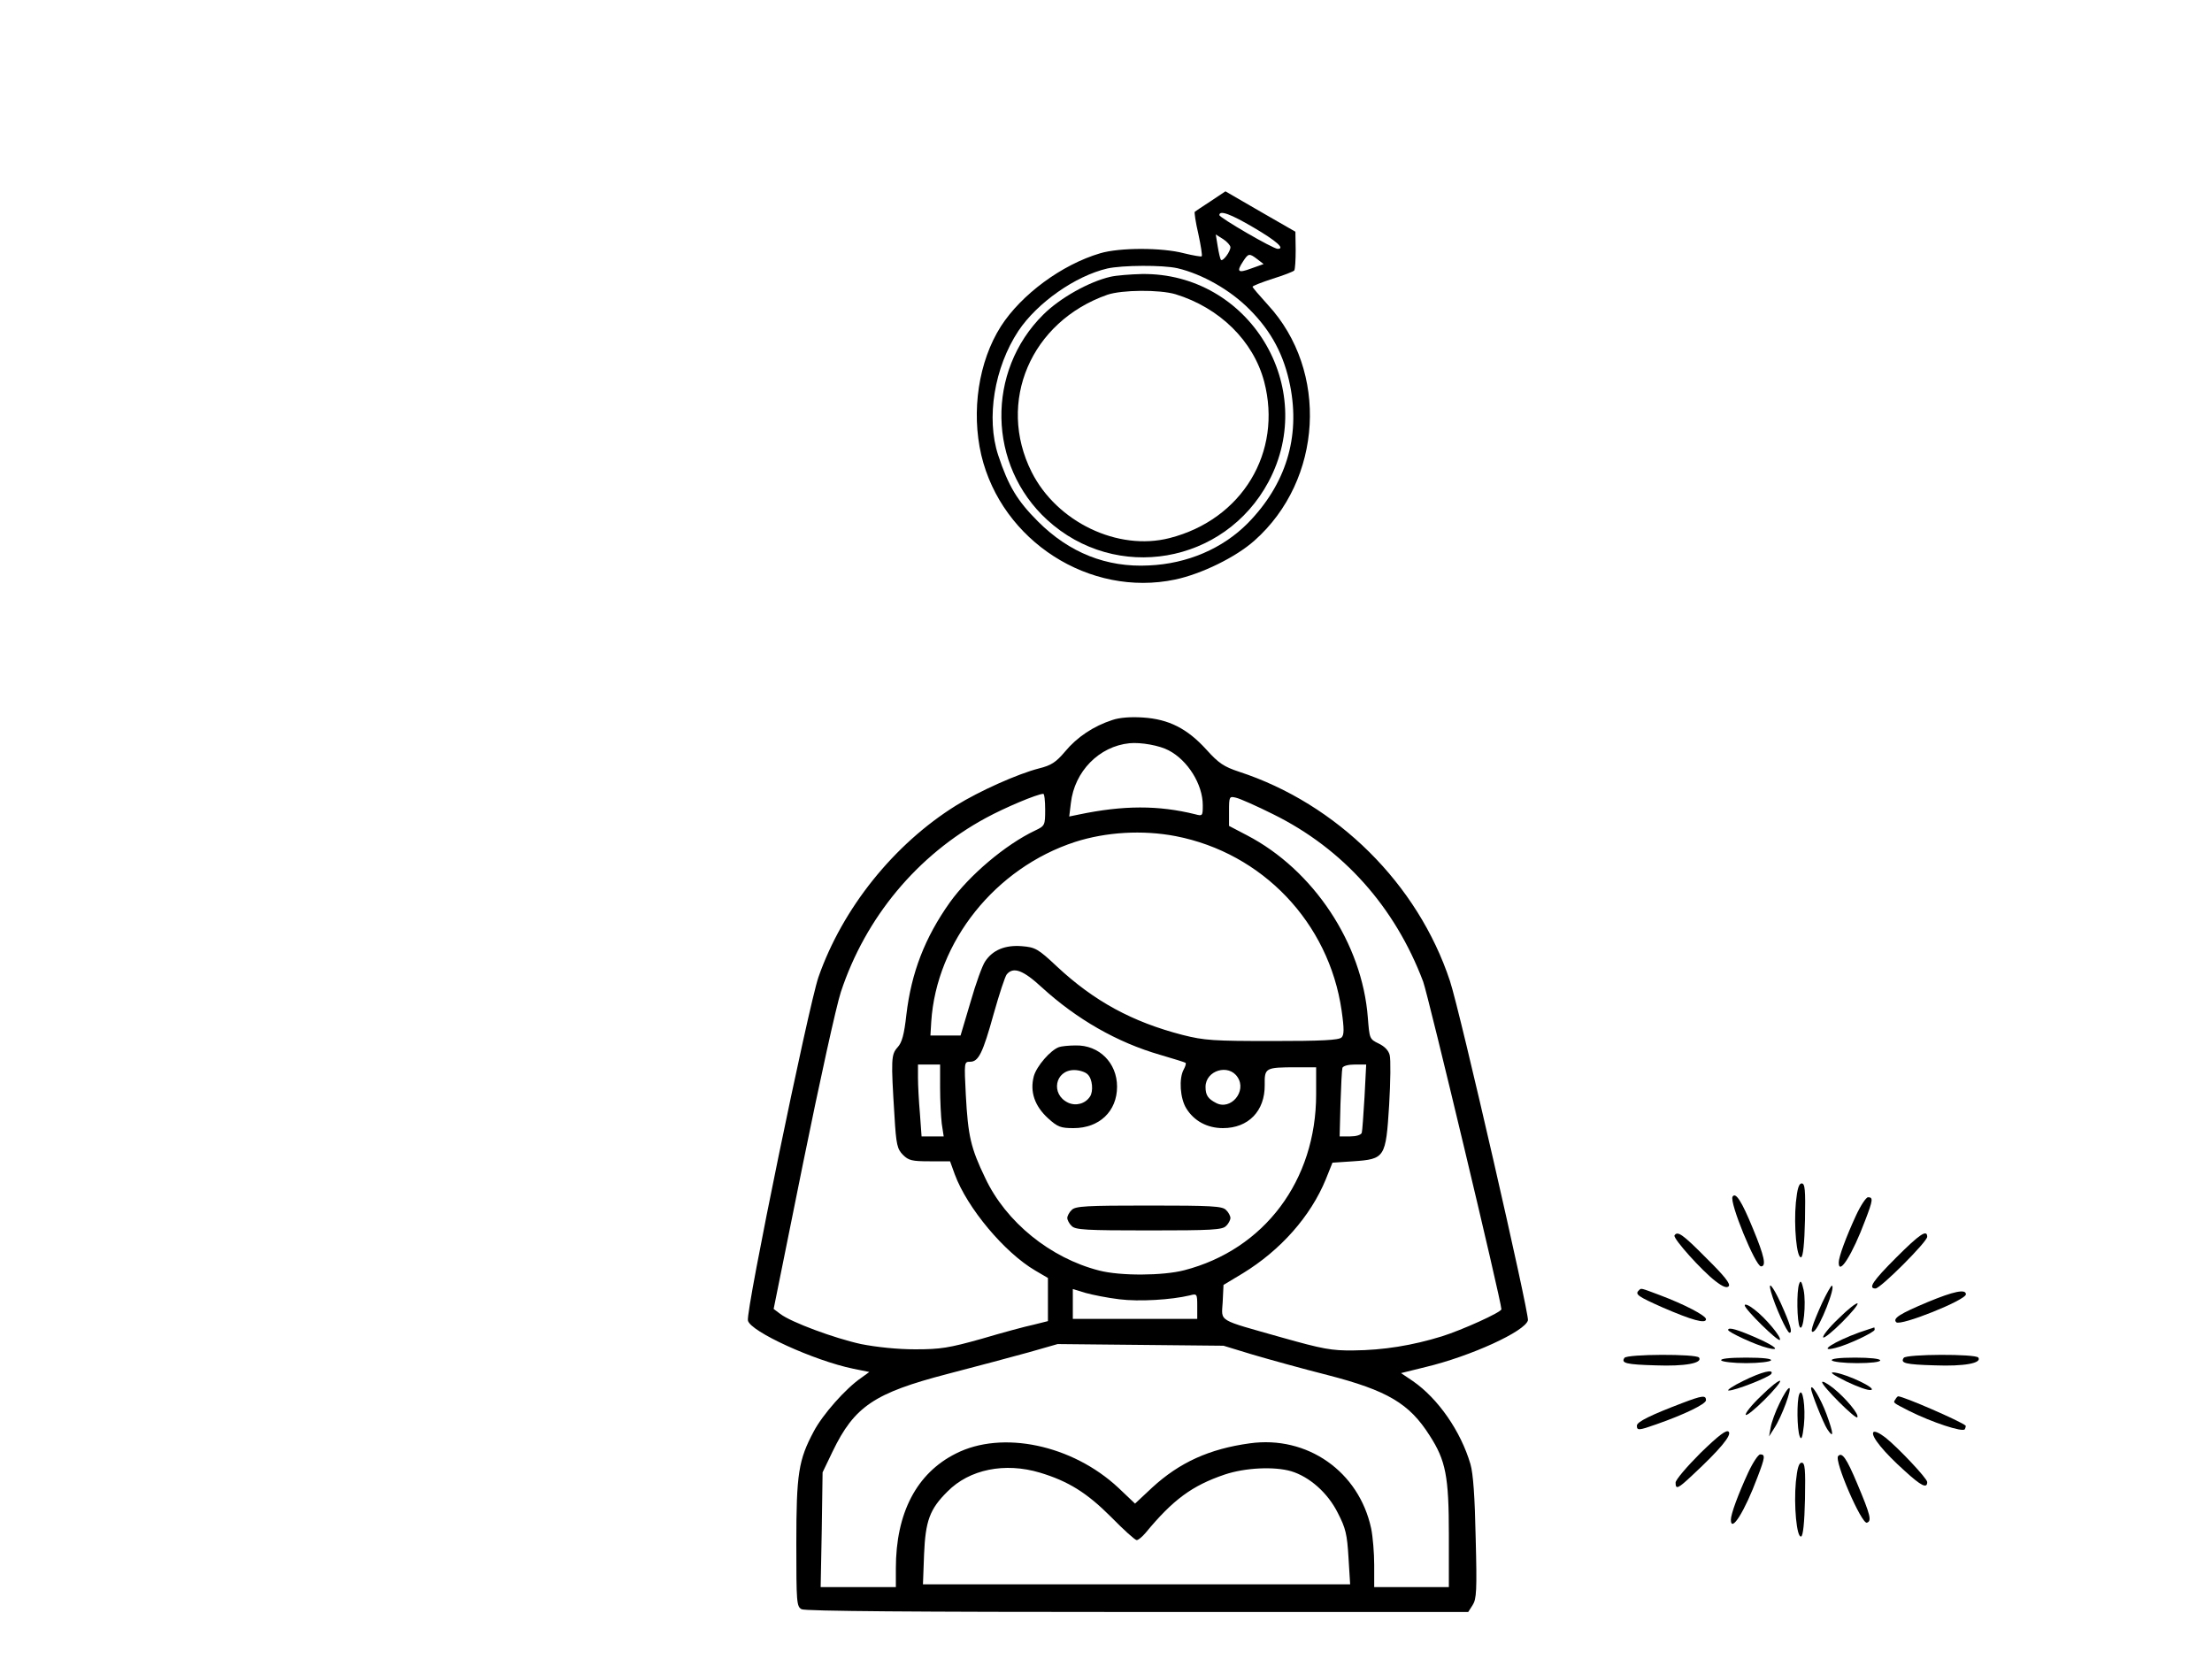 <?xml version="1.0" standalone="no"?>
<!DOCTYPE svg PUBLIC "-//W3C//DTD SVG 20010904//EN"
 "http://www.w3.org/TR/2001/REC-SVG-20010904/DTD/svg10.dtd">
<svg version="1.0" xmlns="http://www.w3.org/2000/svg"
 width="800pt" height="600pt" viewBox="0 0 800 600"
 preserveAspectRatio="xMidYMid meet">

<g transform="translate(0,600) scale(0.1,-0.1)"
fill="#000000" stroke="none">
<path d="M4378 5272 c-29 -19 -55 -36 -57 -38 -2 -2 3 -38 13 -80 9 -42 15
-79 12 -81 -2 -2 -31 3 -64 11 -79 21 -233 21 -303 0 -139 -41 -285 -149 -359
-264 -81 -127 -108 -307 -71 -466 74 -311 392 -515 701 -450 95 20 220 81 287
141 247 219 269 614 48 853 -30 33 -55 62 -55 65 0 3 33 16 73 29 39 12 75 26
78 30 3 5 5 38 5 74 l-1 66 -127 73 -126 73 -54 -36z m156 -95 c82 -48 115
-77 87 -77 -17 0 -211 113 -211 122 0 19 41 4 124 -45z m-84 -71 c0 -16 -27
-52 -34 -46 -3 3 -8 25 -12 49 l-7 43 27 -17 c14 -9 26 -23 26 -29z m98 -44
l22 -17 -45 -16 c-48 -18 -54 -12 -29 26 19 29 22 30 52 7z m-290 -32 c90 -21
192 -79 261 -149 80 -80 125 -166 147 -276 37 -187 -16 -357 -153 -497 -91
-92 -219 -147 -358 -153 -153 -8 -288 46 -401 159 -75 75 -107 128 -144 240
-44 134 -14 317 73 449 68 102 206 199 322 226 54 12 200 13 253 1z"/>
<path d="M4016 4999 c-78 -18 -183 -77 -243 -137 -207 -205 -201 -545 14 -742
249 -228 642 -160 801 138 182 342 -70 756 -458 751 -41 -1 -93 -5 -114 -10z
m235 -63 c160 -49 282 -169 321 -316 67 -256 -80 -499 -342 -566 -187 -48
-408 58 -499 239 -127 253 -3 544 274 641 53 18 188 19 246 2z"/>
<path d="M4023 3396 c-68 -22 -128 -62 -171 -114 -33 -39 -50 -50 -94 -61 -78
-20 -216 -82 -300 -134 -225 -140 -411 -372 -498 -621 -36 -105 -264 -1210
-255 -1242 9 -40 240 -145 380 -174 l59 -12 -29 -21 c-56 -38 -140 -133 -172
-194 -55 -103 -63 -152 -63 -405 0 -214 1 -228 19 -238 13 -7 410 -10 1215
-10 l1196 0 16 25 c14 22 16 52 11 242 -3 149 -9 234 -19 268 -35 119 -117
237 -208 300 l-43 29 89 22 c163 39 360 129 370 169 5 24 -245 1115 -282 1227
-116 351 -408 641 -763 757 -54 18 -73 30 -118 80 -69 76 -136 110 -229 116
-44 3 -85 0 -111 -9z m204 -110 c69 -36 123 -123 123 -198 0 -39 -1 -40 -27
-33 -133 33 -260 33 -422 -1 l-34 -7 6 49 c13 114 102 205 212 216 41 4 109
-8 142 -26z m-447 -214 c0 -57 -1 -59 -37 -76 -107 -51 -237 -161 -308 -260
-90 -127 -139 -253 -157 -406 -8 -72 -16 -101 -32 -118 -23 -26 -24 -42 -11
-248 6 -104 10 -120 31 -141 20 -20 33 -23 96 -23 l74 0 17 -47 c45 -122 180
-283 291 -348 l46 -27 0 -78 0 -78 -52 -13 c-29 -6 -114 -29 -188 -51 -118
-33 -148 -38 -240 -38 -65 0 -140 8 -196 19 -96 21 -253 79 -292 109 l-24 18
107 530 c59 291 120 568 136 616 89 270 277 496 525 630 68 37 184 86 207 87
4 1 7 -25 7 -57z m825 -17 c253 -125 440 -335 542 -605 18 -48 283 -1157 283
-1185 0 -11 -142 -75 -215 -98 -107 -33 -211 -50 -320 -51 -79 -1 -111 5 -260
47 -236 67 -217 55 -213 128 l3 62 70 42 c137 84 245 206 300 340 l24 60 75 5
c115 8 118 13 130 203 5 85 6 166 2 181 -4 17 -19 32 -40 42 -33 16 -33 18
-39 93 -20 269 -197 535 -437 660 l-65 34 0 54 c0 52 1 54 25 48 14 -3 75 -30
135 -60z m-353 -79 c314 -61 554 -313 600 -630 10 -69 9 -89 0 -98 -10 -10
-74 -13 -250 -13 -213 0 -246 2 -325 22 -182 47 -320 122 -455 248 -68 64 -78
69 -126 73 -61 5 -106 -14 -133 -55 -10 -14 -34 -80 -53 -147 l-36 -121 -54 0
-55 0 3 50 c19 290 232 556 520 650 112 36 244 44 364 21z m-484 -547 c126
-115 272 -199 428 -244 48 -14 90 -27 92 -29 2 -3 -1 -13 -7 -24 -18 -33 -13
-104 9 -140 28 -46 76 -72 133 -72 92 0 152 62 151 156 -1 62 2 64 114 64 l72
0 0 -98 c0 -311 -187 -561 -477 -636 -77 -20 -231 -21 -308 -1 -176 45 -337
175 -412 335 -52 108 -62 151 -70 300 -6 118 -6 120 15 120 31 0 46 30 86 174
20 71 41 135 47 142 24 29 60 15 127 -47z m-368 -363 c0 -46 3 -104 6 -130 l7
-46 -40 0 -40 0 -6 83 c-4 45 -7 103 -7 130 l0 47 40 0 40 0 0 -84z m1535 -33
c-4 -65 -8 -124 -10 -130 -3 -8 -21 -13 -42 -13 l-38 0 3 117 c2 65 5 124 7
131 3 7 21 12 45 12 l41 0 -6 -117z m-459 71 c34 -51 -25 -121 -78 -93 -29 15
-38 28 -38 58 0 60 84 85 116 35z m-428 -803 c72 -9 188 -2 255 14 26 7 27 6
27 -39 l0 -46 -225 0 -225 0 0 54 0 54 46 -14 c25 -7 80 -18 122 -23z m482
-200 c58 -17 180 -51 271 -74 217 -56 296 -103 369 -218 59 -91 70 -148 70
-360 l0 -189 -135 0 -135 0 0 80 c0 43 -5 103 -11 132 -44 206 -231 337 -439
308 -146 -20 -254 -69 -353 -160 l-62 -58 -60 57 c-167 156 -421 209 -588 124
-142 -71 -217 -215 -217 -415 l0 -68 -136 0 -136 0 4 208 3 207 36 75 c79 164
151 212 416 281 104 27 235 62 293 78 l105 30 300 -3 300 -3 105 -32z m-769
-427 c103 -31 170 -73 257 -160 45 -46 87 -84 93 -84 6 0 20 12 32 26 99 120
168 171 286 211 74 25 180 30 241 12 66 -20 132 -78 168 -150 29 -56 34 -78
39 -162 l6 -97 -773 0 -772 0 4 108 c5 121 20 164 85 228 79 80 207 106 334
68z"/>
<path d="M3830 2213 c-31 -11 -81 -69 -91 -105 -15 -56 3 -108 51 -152 35 -32
46 -36 93 -36 93 0 157 61 157 150 0 86 -65 151 -150 149 -25 0 -52 -3 -60 -6z
m104 -99 c17 -16 21 -61 8 -80 -17 -26 -51 -35 -79 -22 -64 30 -48 118 22 118
18 0 41 -7 49 -16z"/>
<path d="M3876 1624 c-9 -8 -16 -22 -16 -29 0 -7 7 -21 16 -29 13 -14 53 -16
279 -16 226 0 266 2 279 16 9 8 16 22 16 29 0 7 -7 21 -16 29 -13 14 -53 16
-279 16 -226 0 -266 -2 -279 -16z"/>
<path d="M6495 1651 c-8 -85 3 -203 19 -198 7 2 12 49 14 135 2 109 0 132 -12
132 -10 0 -16 -19 -21 -69z"/>
<path d="M6266 1672 c-12 -20 83 -252 103 -252 20 0 12 37 -29 136 -41 100
-63 134 -74 116z"/>
<path d="M6712 1603 c-36 -78 -62 -149 -62 -169 0 -50 50 30 96 153 28 73 29
83 10 83 -7 0 -27 -30 -44 -67z"/>
<path d="M6056 1532 c-6 -11 100 -129 149 -166 26 -20 40 -25 47 -18 8 8 -16
38 -80 101 -87 88 -105 100 -116 83z"/>
<path d="M6858 1452 c-85 -85 -103 -112 -75 -112 18 0 187 169 187 187 0 28
-27 10 -112 -75z"/>
<path d="M6507 1357 c-10 -26 -8 -139 2 -156 13 -21 24 85 14 134 -7 31 -11
36 -16 22z"/>
<path d="M6405 1328 c14 -51 58 -148 67 -148 12 0 3 30 -32 108 -29 62 -47 83
-35 40z"/>
<path d="M6590 1288 c-37 -82 -46 -113 -30 -103 21 13 81 165 65 165 -3 0 -19
-28 -35 -62z"/>
<path d="M5927 1333 c-15 -14 -3 -22 87 -62 104 -45 156 -60 156 -42 0 13 -79
54 -167 87 -72 27 -67 26 -76 17z"/>
<path d="M6972 1291 c-100 -42 -128 -59 -114 -73 15 -15 252 80 252 101 0 20
-44 11 -138 -28z"/>
<path d="M6310 1279 c0 -14 120 -132 127 -125 8 8 -52 80 -92 110 -19 15 -35
22 -35 15z"/>
<path d="M6649 1231 c-35 -33 -59 -64 -55 -68 3 -4 34 21 68 55 34 34 59 64
56 68 -4 3 -35 -21 -69 -55z"/>
<path d="M6250 1190 c0 -8 101 -55 143 -65 47 -12 30 5 -35 34 -72 32 -108 43
-108 31z"/>
<path d="M6724 1181 c-91 -33 -153 -73 -86 -56 43 10 142 57 142 66 0 5 -1 9
-2 8 -2 0 -26 -9 -54 -18z"/>
<path d="M5875 1089 c-13 -19 6 -24 113 -27 106 -4 170 8 157 28 -9 14 -262
13 -270 -1z"/>
<path d="M6885 1089 c-13 -19 6 -24 113 -27 106 -4 170 8 157 28 -9 14 -262
13 -270 -1z"/>
<path d="M6225 1080 c3 -5 44 -10 90 -10 46 0 87 5 90 10 4 6 -28 10 -90 10
-62 0 -94 -4 -90 -10z"/>
<path d="M6625 1080 c3 -5 44 -10 91 -10 49 0 84 4 84 10 0 6 -37 10 -91 10
-57 0 -88 -4 -84 -10z"/>
<path d="M6305 1006 c-39 -19 -62 -35 -53 -35 22 -1 146 48 154 60 11 19 -34
8 -101 -25z"/>
<path d="M6677 1004 c40 -19 80 -34 90 -31 22 5 -84 56 -131 63 -22 3 -11 -6
41 -32z"/>
<path d="M6369 951 c-35 -33 -59 -64 -55 -68 3 -4 34 21 68 55 34 34 59 64 56
68 -4 3 -35 -21 -69 -55z"/>
<path d="M6590 1001 c0 -14 120 -134 127 -127 9 9 -42 70 -87 106 -22 17 -40
27 -40 21z"/>
<path d="M6436 925 c-15 -30 -29 -69 -32 -87 l-6 -33 19 30 c27 41 65 145 54
145 -5 0 -21 -25 -35 -55z"/>
<path d="M6550 978 c0 -14 44 -124 58 -146 25 -38 24 -18 -2 53 -21 57 -56
115 -56 93z"/>
<path d="M6507 957 c-9 -24 -8 -127 2 -152 6 -15 10 -4 15 40 7 67 -5 143 -17
112z"/>
<path d="M6085 926 c-113 -43 -165 -68 -165 -82 0 -18 6 -18 71 5 100 35 179
73 179 87 0 19 -14 17 -85 -10z"/>
<path d="M6855 939 c-9 -13 -10 -11 50 -42 82 -41 194 -78 201 -66 3 6 4 12 3
13 -18 16 -225 106 -244 106 -2 0 -7 -5 -10 -11z"/>
<path d="M6150 745 c-49 -49 -90 -97 -90 -107 0 -26 8 -23 61 27 100 93 143
145 131 157 -8 8 -34 -11 -102 -77z"/>
<path d="M6775 820 c-9 -14 38 -72 114 -140 59 -54 81 -65 81 -40 0 13 -105
124 -150 160 -23 18 -41 26 -45 20z"/>
<path d="M6322 673 c-36 -78 -62 -149 -62 -169 0 -50 50 30 96 153 28 73 29
83 10 83 -7 0 -27 -30 -44 -67z"/>
<path d="M6648 734 c-16 -15 85 -248 104 -241 18 6 13 27 -35 141 -39 93 -55
115 -69 100z"/>
<path d="M6495 641 c-8 -85 3 -203 19 -198 7 2 12 49 14 135 2 109 0 132 -12
132 -10 0 -16 -19 -21 -69z"/>
</g>
</svg>
